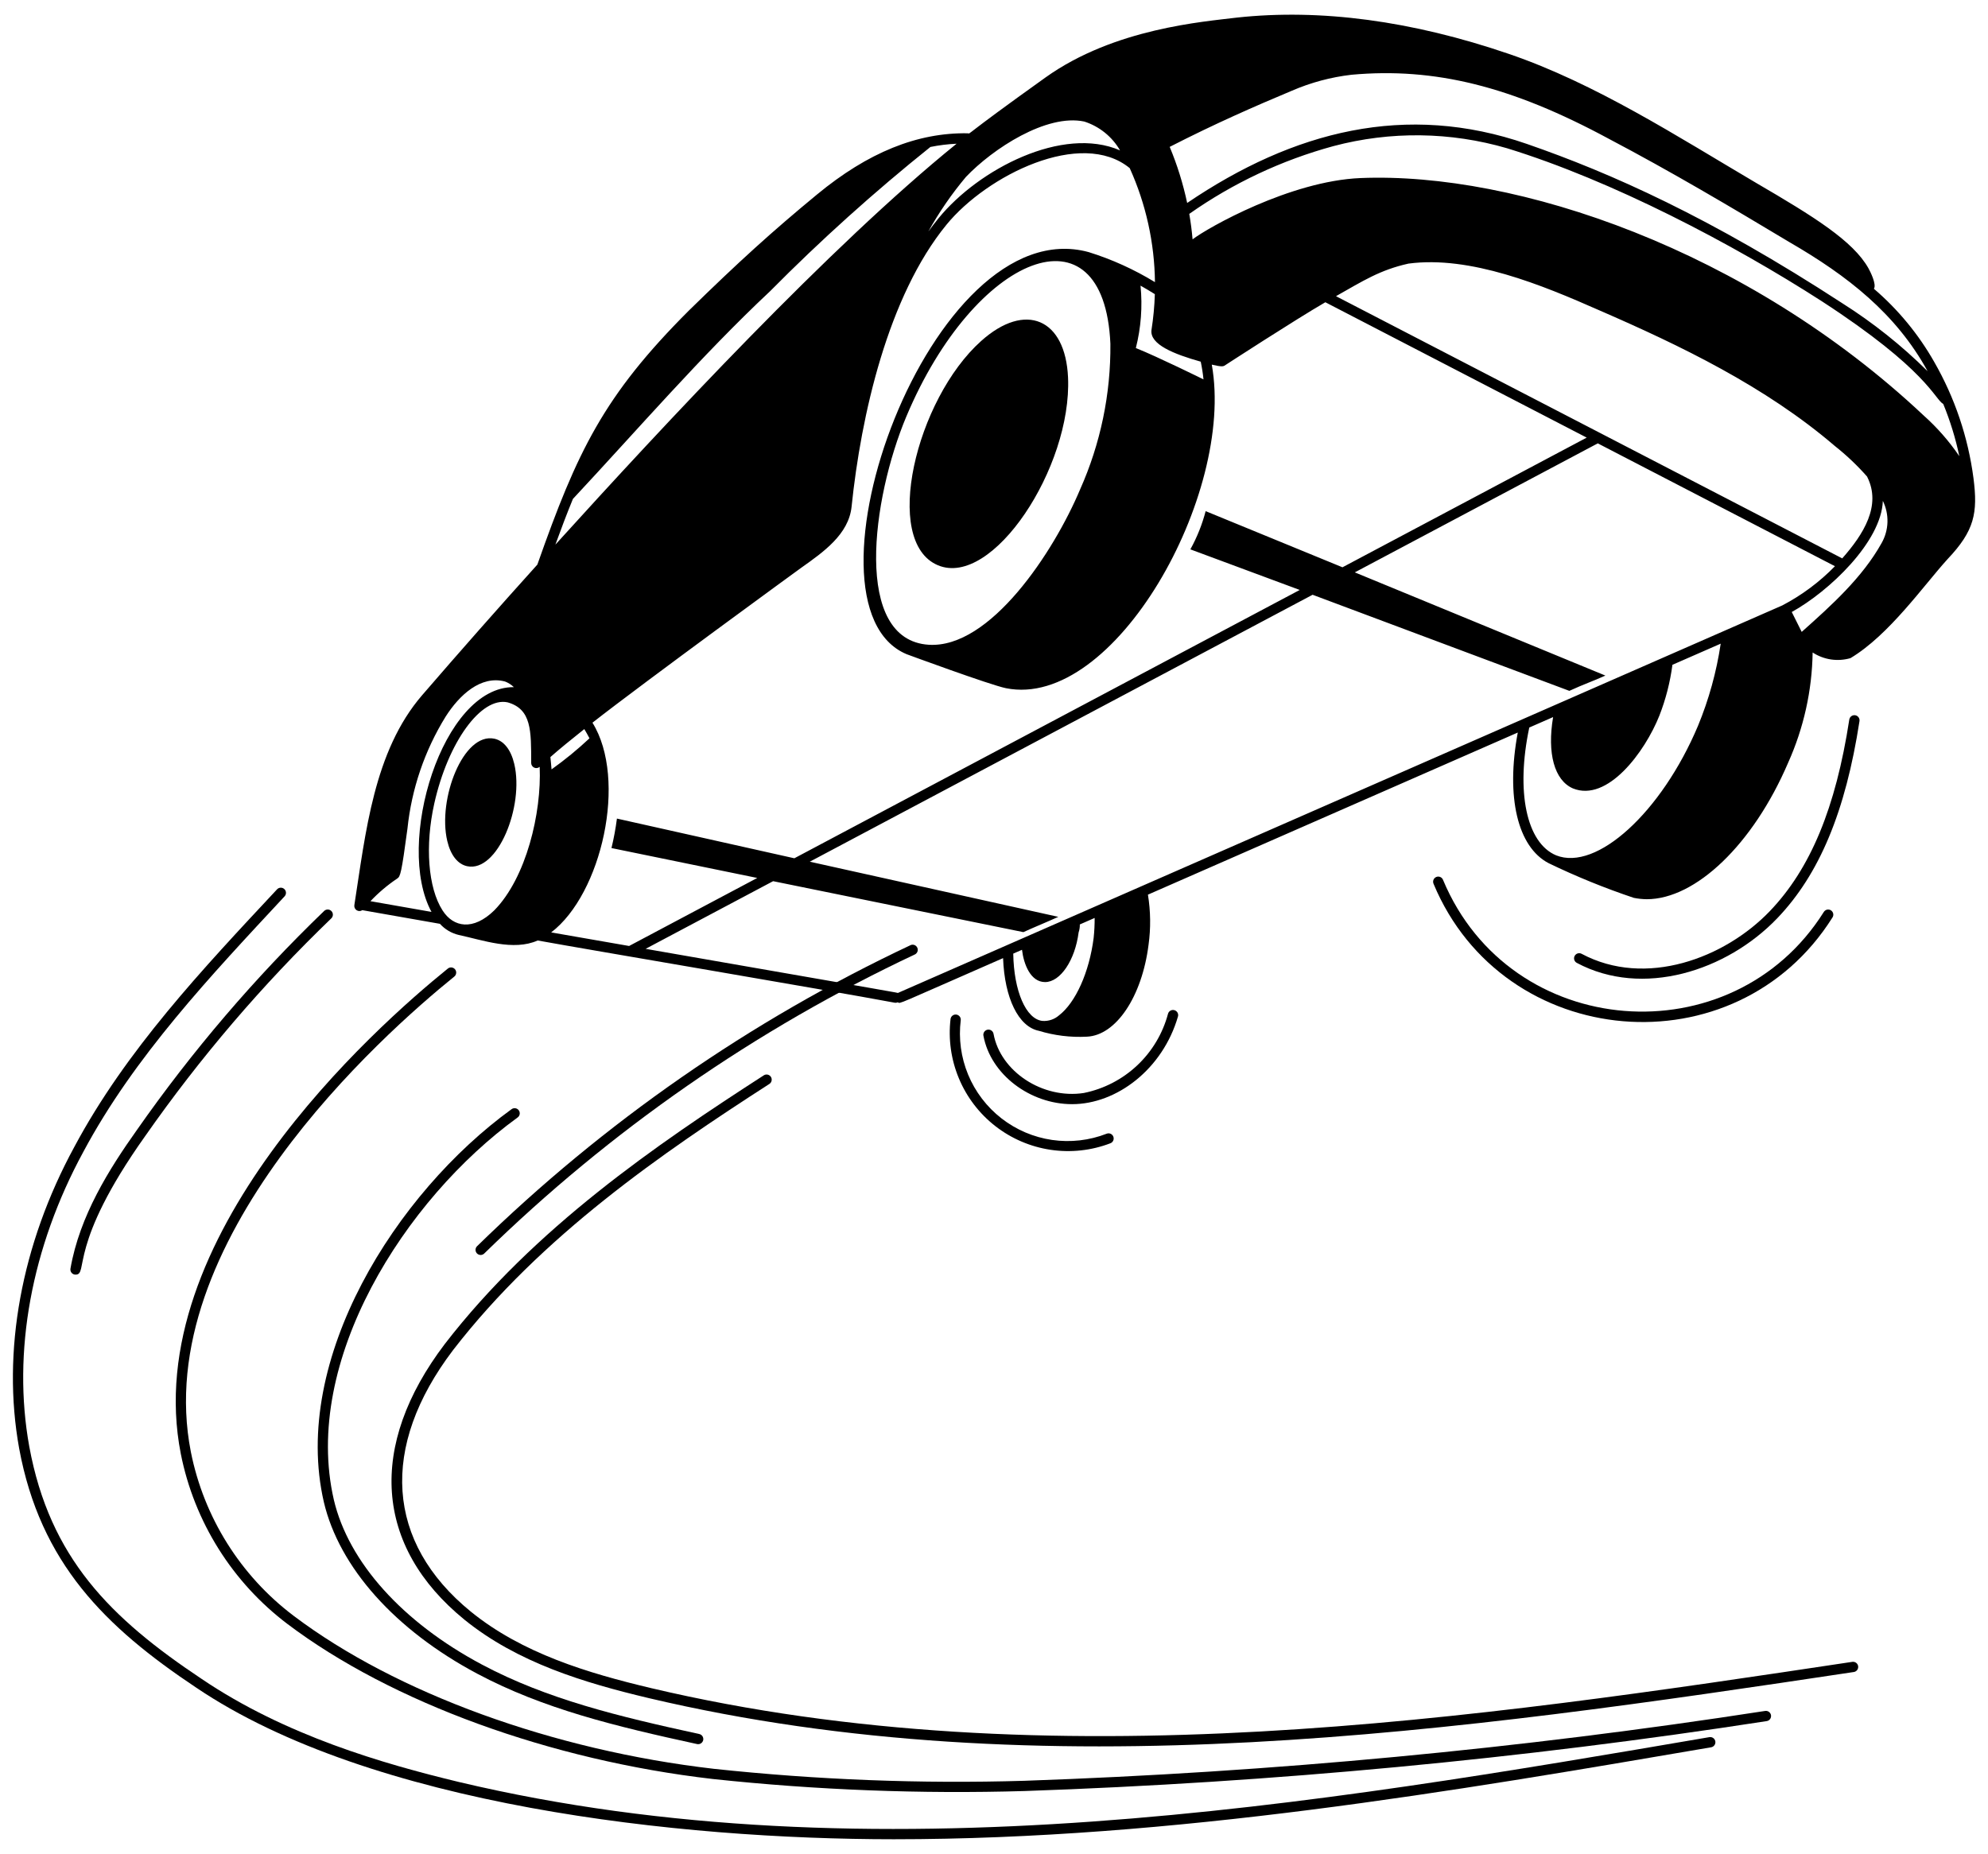 <svg width="119" height="111" viewBox="0 0 119 111" fill="none" xmlns="http://www.w3.org/2000/svg">
<path d="M102.322 104.007C78.852 108.022 52.249 112.574 27.47 106.692C22.933 105.599 17.084 103.91 12.077 100.525C6.614 96.884 2.982 93.285 1.752 86.607C0.729 80.953 1.878 74.687 4.989 68.962C8.036 63.257 12.643 58.389 17.035 53.666C17.091 53.606 17.121 53.527 17.118 53.445C17.115 53.364 17.08 53.286 17.02 53.231C16.96 53.175 16.881 53.146 16.799 53.148C16.717 53.151 16.64 53.187 16.585 53.246C12.123 58.023 7.534 62.891 4.447 68.671C1.271 74.513 0.099 80.925 1.146 86.718C2.413 93.587 6.296 97.41 11.735 101.036C22.213 108.118 40.661 110.12 53.502 110.12C70.237 110.12 87.008 107.251 102.426 104.614C102.507 104.6 102.579 104.555 102.626 104.488C102.673 104.422 102.692 104.339 102.678 104.259C102.664 104.178 102.619 104.107 102.553 104.06C102.486 104.012 102.404 103.994 102.323 104.007H102.322Z" fill="black"/>
<path d="M110.89 99.497C88.382 102.88 62.873 106.713 38.973 101.071C35.191 100.173 31.265 98.996 28.181 96.49C23.101 92.345 22.715 86.639 27.118 80.836C32.411 73.984 39.672 69.013 46.063 64.892C46.128 64.847 46.173 64.778 46.188 64.7C46.203 64.622 46.188 64.541 46.145 64.474C46.102 64.408 46.035 64.36 45.958 64.342C45.88 64.323 45.799 64.335 45.731 64.376C39.297 68.525 31.983 73.531 26.63 80.462C21.997 86.567 22.42 92.583 27.792 96.967C30.974 99.55 34.978 100.754 38.831 101.669C62.434 107.242 87.331 103.659 110.982 100.105C111.059 100.09 111.128 100.045 111.174 99.98C111.219 99.915 111.238 99.836 111.227 99.757C111.215 99.679 111.173 99.608 111.111 99.56C111.048 99.511 110.969 99.489 110.89 99.497Z" fill="black"/>
<path d="M105.659 102.438C90.974 104.708 76.166 106.105 61.314 106.62C55.11 106.804 48.901 106.564 42.73 105.903C33.109 104.793 23.708 101.37 17.583 96.747C14.395 94.34 12.203 90.845 11.424 86.926C8.953 74.345 22.874 61.961 27.2 58.464C27.261 58.412 27.299 58.338 27.306 58.258C27.314 58.178 27.29 58.098 27.239 58.036C27.189 57.974 27.116 57.934 27.036 57.924C26.956 57.915 26.876 57.937 26.813 57.986C22.419 61.536 8.283 74.126 10.823 87.045C11.631 91.111 13.905 94.737 17.213 97.236C23.424 101.922 32.934 105.39 42.661 106.512C48.862 107.175 55.101 107.415 61.334 107.233C76.211 106.717 91.043 105.319 105.754 103.046C105.835 103.034 105.907 102.99 105.955 102.924C106.003 102.858 106.023 102.775 106.011 102.695C105.998 102.614 105.954 102.542 105.888 102.494C105.822 102.445 105.74 102.425 105.659 102.438Z" fill="black"/>
<path d="M4.218 75.955C4.21 75.999 4.212 76.044 4.224 76.088C4.235 76.131 4.256 76.171 4.285 76.206C4.314 76.24 4.35 76.268 4.391 76.287C4.432 76.305 4.476 76.315 4.521 76.315C5.326 76.315 4.021 74.589 8.695 68.013C11.977 63.32 15.707 58.956 19.832 54.984C19.891 54.927 19.925 54.849 19.926 54.767C19.927 54.685 19.895 54.606 19.838 54.547C19.781 54.489 19.703 54.455 19.621 54.454C19.54 54.453 19.461 54.485 19.402 54.542C15.25 58.541 11.495 62.934 8.192 67.658C6.534 69.992 4.765 72.801 4.218 75.955Z" fill="black"/>
<path d="M19.386 89.935C20.308 93.847 23.65 97.589 28.561 100.205C32.535 102.32 36.869 103.364 41.713 104.418C41.753 104.428 41.795 104.431 41.836 104.425C41.877 104.419 41.917 104.405 41.952 104.383C41.988 104.361 42.018 104.333 42.042 104.299C42.067 104.265 42.084 104.227 42.093 104.186C42.101 104.145 42.102 104.103 42.094 104.063C42.086 104.022 42.07 103.983 42.047 103.949C42.024 103.914 41.994 103.885 41.959 103.862C41.924 103.84 41.885 103.824 41.844 103.817C37.047 102.772 32.754 101.74 28.85 99.662C24.096 97.132 20.864 93.536 19.984 89.798C18.07 81.501 24.219 71.814 30.977 66.911C31.012 66.888 31.041 66.858 31.063 66.824C31.085 66.789 31.1 66.75 31.108 66.71C31.115 66.669 31.113 66.628 31.104 66.588C31.095 66.547 31.078 66.51 31.053 66.476C31.029 66.443 30.999 66.415 30.963 66.394C30.928 66.372 30.889 66.358 30.848 66.353C30.808 66.347 30.766 66.349 30.726 66.36C30.686 66.37 30.649 66.388 30.616 66.414C23.698 71.428 17.411 81.38 19.386 89.935Z" fill="black"/>
<path d="M28.551 75.045C28.608 75.104 28.685 75.137 28.767 75.138C28.848 75.139 28.927 75.108 28.985 75.051C36.525 67.68 45.246 61.624 54.787 57.133C54.852 57.093 54.901 57.031 54.923 56.958C54.945 56.885 54.94 56.806 54.907 56.737C54.874 56.668 54.817 56.614 54.747 56.584C54.676 56.555 54.597 56.553 54.525 56.579C44.923 61.098 36.145 67.194 28.557 74.613C28.499 74.669 28.466 74.747 28.465 74.828C28.464 74.909 28.495 74.987 28.551 75.045Z" fill="black"/>
<path d="M56.142 33.843C59.409 35.218 64.17 27.98 63.932 22.601C63.775 19.078 61.381 18.043 58.733 20.414C54.818 23.917 52.788 32.431 56.142 33.843Z" fill="black"/>
<path d="M118.131 28.631C117.81 26.18 117.012 23.815 115.782 21.671C114.84 20.012 113.618 18.529 112.169 17.289C112.348 17.032 111.943 16.238 111.842 16.059C110.924 14.428 108.588 12.973 105.144 10.965C100.388 8.162 95.505 4.999 90.315 3.226C84.513 1.242 79.04 0.51 74.031 1.054C72.063 1.3 66.708 1.691 62.589 4.634C57.404 8.337 58.161 7.986 57.931 7.98C54.917 7.931 51.965 9.119 48.904 11.646C46.22 13.86 44.213 15.679 41.234 18.595C36.123 23.704 34.553 27.025 32.166 33.803C29.829 36.396 27.53 39.002 25.27 41.621C22.368 44.984 21.887 49.867 21.211 54.193C21.202 54.252 21.21 54.313 21.235 54.367C21.26 54.421 21.3 54.467 21.35 54.499C21.401 54.531 21.459 54.548 21.519 54.547C21.579 54.546 21.637 54.528 21.687 54.494L26.334 55.311C26.633 55.644 27.028 55.877 27.464 55.979C28.899 56.286 30.731 56.956 32.187 56.309C35.371 56.889 49.372 59.251 53.556 60.034C53.619 60.045 53.683 60.036 53.741 60.01C53.921 60.094 53.437 60.256 60.043 57.365C60.134 59.77 60.966 61.468 62.181 61.716C63.113 62 64.088 62.12 65.061 62.068C66.803 61.992 68.356 59.68 68.751 56.569C68.889 55.572 68.877 54.559 68.714 53.565L90.853 43.859C90.133 47.712 90.838 50.713 92.701 51.681C94.355 52.48 96.058 53.173 97.799 53.757C98.054 53.808 98.313 53.835 98.573 53.838C101.492 53.838 104.935 50.569 107.034 45.671C107.968 43.592 108.468 41.345 108.503 39.066C108.834 39.282 109.207 39.424 109.598 39.483C109.989 39.541 110.388 39.514 110.768 39.404C113.089 38.014 115.15 35.048 116.586 33.469C118.186 31.779 118.4 30.718 118.131 28.631ZM79.971 17.733C81.594 16.816 82.601 16.163 84.308 15.783C88.008 15.291 92.299 17.062 95.714 18.571C100.589 20.688 105.672 23.137 109.827 26.698C110.526 27.251 111.174 27.865 111.762 28.533C111.762 28.542 111.769 28.55 111.773 28.558C112.629 30.272 111.549 31.99 110.274 33.432L79.971 17.733ZM54.257 24.928C58.341 15.221 66.09 12.057 66.467 20.581C66.495 23.584 65.877 26.558 64.655 29.301C63.075 33.057 59.266 38.838 55.592 38.603C51.052 38.312 52.181 29.866 54.257 24.927V24.928ZM25.829 54.598L22.175 53.956C22.656 53.447 23.192 52.993 23.774 52.603C23.87 52.542 23.933 52.471 24.02 52.063C24.104 51.668 24.21 50.956 24.389 49.619C24.636 47.237 25.417 44.941 26.676 42.904C27.489 41.627 28.776 40.415 30.231 40.804C30.428 40.879 30.608 40.993 30.759 41.141C26.478 41.092 23.621 50.536 25.829 54.598ZM35.286 44.204C34.572 44.874 33.813 45.496 33.015 46.065C33.007 45.913 32.96 45.48 32.946 45.327C33.5 44.84 34.197 44.271 34.976 43.652C35.045 43.764 35.227 44.084 35.286 44.205V44.204ZM57.821 10.592C59.428 8.904 62.642 6.798 64.903 7.277C65.807 7.567 66.57 8.183 67.045 9.004C63.611 7.511 58.584 10.125 56.183 13.063C55.971 13.323 55.766 13.59 55.568 13.863C56.214 12.703 56.968 11.608 57.821 10.592ZM71.875 21.654C71.949 22.005 72.004 22.359 72.04 22.715C71.983 22.686 69.298 21.362 67.991 20.838C68.3 19.619 68.395 18.354 68.271 17.102C68.564 17.267 68.851 17.438 69.128 17.612C69.106 18.328 69.039 19.041 68.928 19.749C68.804 20.619 70.268 21.202 71.875 21.654ZM112.706 29.988C112.9 30.384 112.995 30.822 112.982 31.263C112.969 31.704 112.847 32.136 112.629 32.519C111.474 34.587 109.633 36.24 107.849 37.833L107.253 36.642C109.48 35.411 112.619 32.443 112.706 29.988ZM115.135 24.863C104.588 14.949 90.773 10.276 81.437 10.661C77.236 10.834 72.297 13.631 71.386 14.331C71.343 13.821 71.277 13.312 71.189 12.806C73.809 10.961 76.73 9.588 79.822 8.747C83.234 7.842 86.828 7.888 90.216 8.878C96.503 10.813 103.712 14.598 109.041 18.029C115.382 22.15 115.794 23.888 116.322 24.188C116.737 25.198 117.058 26.244 117.284 27.313C116.67 26.411 115.949 25.589 115.135 24.863ZM115.386 22.225C113.837 20.689 112.125 19.325 110.282 18.158C102.386 13.015 96.425 10.357 91.391 8.615C84.173 6.116 77.434 7.831 71.063 12.152C70.819 11.002 70.469 9.878 70.017 8.794C72.723 7.406 75.133 6.353 77.331 5.432C78.466 4.941 79.666 4.619 80.894 4.476C85.876 4.023 90.475 5.166 96.281 8.299C100.046 10.281 103.555 12.363 107.121 14.502C110.586 16.509 113.49 18.768 115.386 22.225ZM34.294 29.872C38.121 25.771 42.014 21.262 46.093 17.439C49.125 14.377 52.33 11.493 55.693 8.799C56.209 8.694 56.733 8.629 57.26 8.605C49.675 14.744 39.773 25.405 33.245 32.608C33.585 31.671 33.93 30.759 34.294 29.872ZM26.491 54.51C25.622 53.157 25.43 50.636 25.998 48.098C26.823 44.421 28.799 41.711 30.386 42.051C31.819 42.461 31.796 43.742 31.796 45.68C31.796 45.739 31.813 45.796 31.845 45.846C31.877 45.896 31.922 45.935 31.976 45.96C32.029 45.984 32.089 45.993 32.147 45.984C32.205 45.976 32.26 45.951 32.305 45.913C32.424 48.669 31.505 52.55 29.588 54.504C28.328 55.739 27.141 55.527 26.491 54.51ZM35.464 43.269C38.65 40.774 47.86 34.065 47.966 33.99C49.291 33.052 50.798 31.994 50.974 30.346C51.539 24.863 53.155 17.732 56.659 13.449C59.079 10.492 64.723 7.686 67.625 10.067C68.594 12.214 69.108 14.538 69.135 16.893C67.891 16.132 66.559 15.528 65.167 15.094C55.699 12.511 47.291 36.231 54.264 39.166C54.272 39.169 59.263 41.011 60.217 41.204C66.701 42.503 73.935 29.61 72.536 21.831C73.136 21.976 73.222 21.931 73.292 21.896C73.292 21.896 77.513 19.151 79.334 18.096L94.979 26.201L80.359 33.965L72.169 30.603C71.961 31.401 71.654 32.17 71.254 32.891L77.801 35.322L47.549 51.387L36.929 49.01C36.852 49.604 36.743 50.193 36.602 50.775L45.329 52.565L37.658 56.638L32.993 55.825C36.01 53.532 37.573 46.665 35.464 43.269ZM53.741 59.453C53.679 59.424 54.523 59.576 38.646 56.809L46.278 52.758L61.258 55.809C61.977 55.482 62.631 55.221 63.349 54.894L48.473 51.592L78.571 35.61L93.94 41.363C94.79 40.971 95.378 40.775 96.097 40.448L81.097 34.269L95.642 26.545L109.838 33.9C108.919 34.844 107.856 35.636 106.689 36.247C55.172 58.825 53.803 59.422 53.741 59.453ZM60.652 57.095L61.176 56.866C61.281 57.74 61.691 58.799 62.558 58.799C63.468 58.799 64.35 57.5 64.565 55.826C64.617 55.672 64.642 55.511 64.637 55.349L65.525 54.96C65.527 55.362 65.507 55.763 65.464 56.162C65.202 58.21 64.386 60.029 63.386 60.797C63.114 61.032 62.76 61.15 62.402 61.125C61.412 61.021 60.688 59.337 60.652 57.095ZM91.541 43.559L92.967 42.934C92.603 45.102 93.041 46.718 94.154 47.204C96.217 48.044 98.459 45.035 99.33 42.844C99.712 41.865 99.973 40.844 100.11 39.803L103 38.538C102.748 40.23 102.29 41.885 101.637 43.466C99.458 48.632 95.572 52.178 93.15 51.212C91.371 50.468 90.73 47.399 91.541 43.559Z" fill="black"/>
<path d="M27.965 51.862C29.787 52.249 31.382 48.276 30.784 45.739C30.582 44.886 30.159 44.349 29.592 44.228C27.735 43.835 26.183 47.847 26.773 50.351C26.975 51.205 27.397 51.741 27.965 51.862Z" fill="black"/>
<path d="M110.697 43.081C109.885 48.367 108.374 52.011 105.942 54.55C103.242 57.371 98.504 59.154 94.674 57.106C94.602 57.068 94.518 57.06 94.44 57.083C94.362 57.107 94.296 57.161 94.258 57.233C94.219 57.305 94.211 57.389 94.235 57.467C94.259 57.545 94.313 57.611 94.385 57.649C98.316 59.75 103.352 58.146 106.387 54.976C108.908 52.341 110.472 48.591 111.307 43.175C111.313 43.135 111.311 43.094 111.302 43.055C111.292 43.015 111.275 42.978 111.251 42.946C111.227 42.913 111.197 42.885 111.162 42.864C111.127 42.843 111.089 42.829 111.049 42.823C111.009 42.817 110.968 42.819 110.929 42.829C110.889 42.838 110.852 42.855 110.82 42.88C110.787 42.903 110.76 42.934 110.739 42.968C110.718 43.003 110.704 43.041 110.697 43.081Z" fill="black"/>
<path d="M109.596 54.502C109.527 54.459 109.443 54.445 109.364 54.463C109.285 54.482 109.216 54.531 109.172 54.6C103.699 63.307 90.409 62.332 86.38 52.684C86.366 52.645 86.344 52.609 86.315 52.579C86.287 52.549 86.253 52.525 86.215 52.509C86.177 52.492 86.136 52.483 86.094 52.483C86.053 52.483 86.012 52.491 85.974 52.507C85.935 52.523 85.901 52.546 85.872 52.576C85.843 52.606 85.82 52.641 85.805 52.68C85.79 52.718 85.783 52.76 85.785 52.801C85.786 52.842 85.796 52.883 85.813 52.921C89.999 62.949 103.899 64.148 109.694 54.926C109.715 54.892 109.73 54.854 109.736 54.814C109.743 54.774 109.742 54.733 109.733 54.694C109.724 54.655 109.707 54.618 109.683 54.585C109.66 54.552 109.63 54.524 109.596 54.502Z" fill="black"/>
<path d="M70.299 60.481C70.221 60.459 70.136 60.468 70.065 60.508C69.994 60.547 69.941 60.613 69.918 60.691C69.604 61.874 68.965 62.946 68.074 63.785C67.183 64.624 66.075 65.198 64.875 65.44C62.415 65.818 59.889 64.163 59.472 61.897C59.465 61.857 59.45 61.819 59.428 61.785C59.406 61.752 59.377 61.722 59.344 61.699C59.311 61.676 59.273 61.66 59.234 61.652C59.194 61.643 59.153 61.643 59.114 61.65C59.074 61.657 59.036 61.673 59.002 61.695C58.968 61.717 58.939 61.745 58.916 61.779C58.893 61.812 58.877 61.849 58.868 61.889C58.86 61.928 58.859 61.969 58.867 62.009C59.297 64.342 61.671 66.109 64.174 66.109C66.852 66.109 69.601 64.005 70.512 60.862C70.523 60.823 70.527 60.782 70.522 60.742C70.517 60.702 70.505 60.663 70.485 60.627C70.465 60.592 70.438 60.561 70.406 60.536C70.374 60.511 70.338 60.492 70.299 60.481Z" fill="black"/>
<path d="M66.248 67.876C65.209 68.282 64.081 68.411 62.976 68.251C61.871 68.09 60.828 67.645 59.947 66.959C59.066 66.274 58.378 65.371 57.951 64.34C57.524 63.308 57.372 62.183 57.51 61.076C57.517 60.996 57.493 60.917 57.443 60.856C57.392 60.794 57.32 60.754 57.241 60.744C57.162 60.735 57.083 60.756 57.019 60.804C56.955 60.852 56.913 60.923 56.9 61.001C56.757 62.212 56.928 63.439 57.398 64.564C57.867 65.69 58.62 66.675 59.581 67.424C60.543 68.173 61.682 68.661 62.888 68.841C64.094 69.021 65.326 68.887 66.465 68.451C66.541 68.423 66.603 68.365 66.637 68.29C66.67 68.216 66.673 68.132 66.644 68.055C66.616 67.979 66.558 67.917 66.484 67.883C66.409 67.85 66.325 67.847 66.248 67.876Z" fill="black"/>
</svg>
